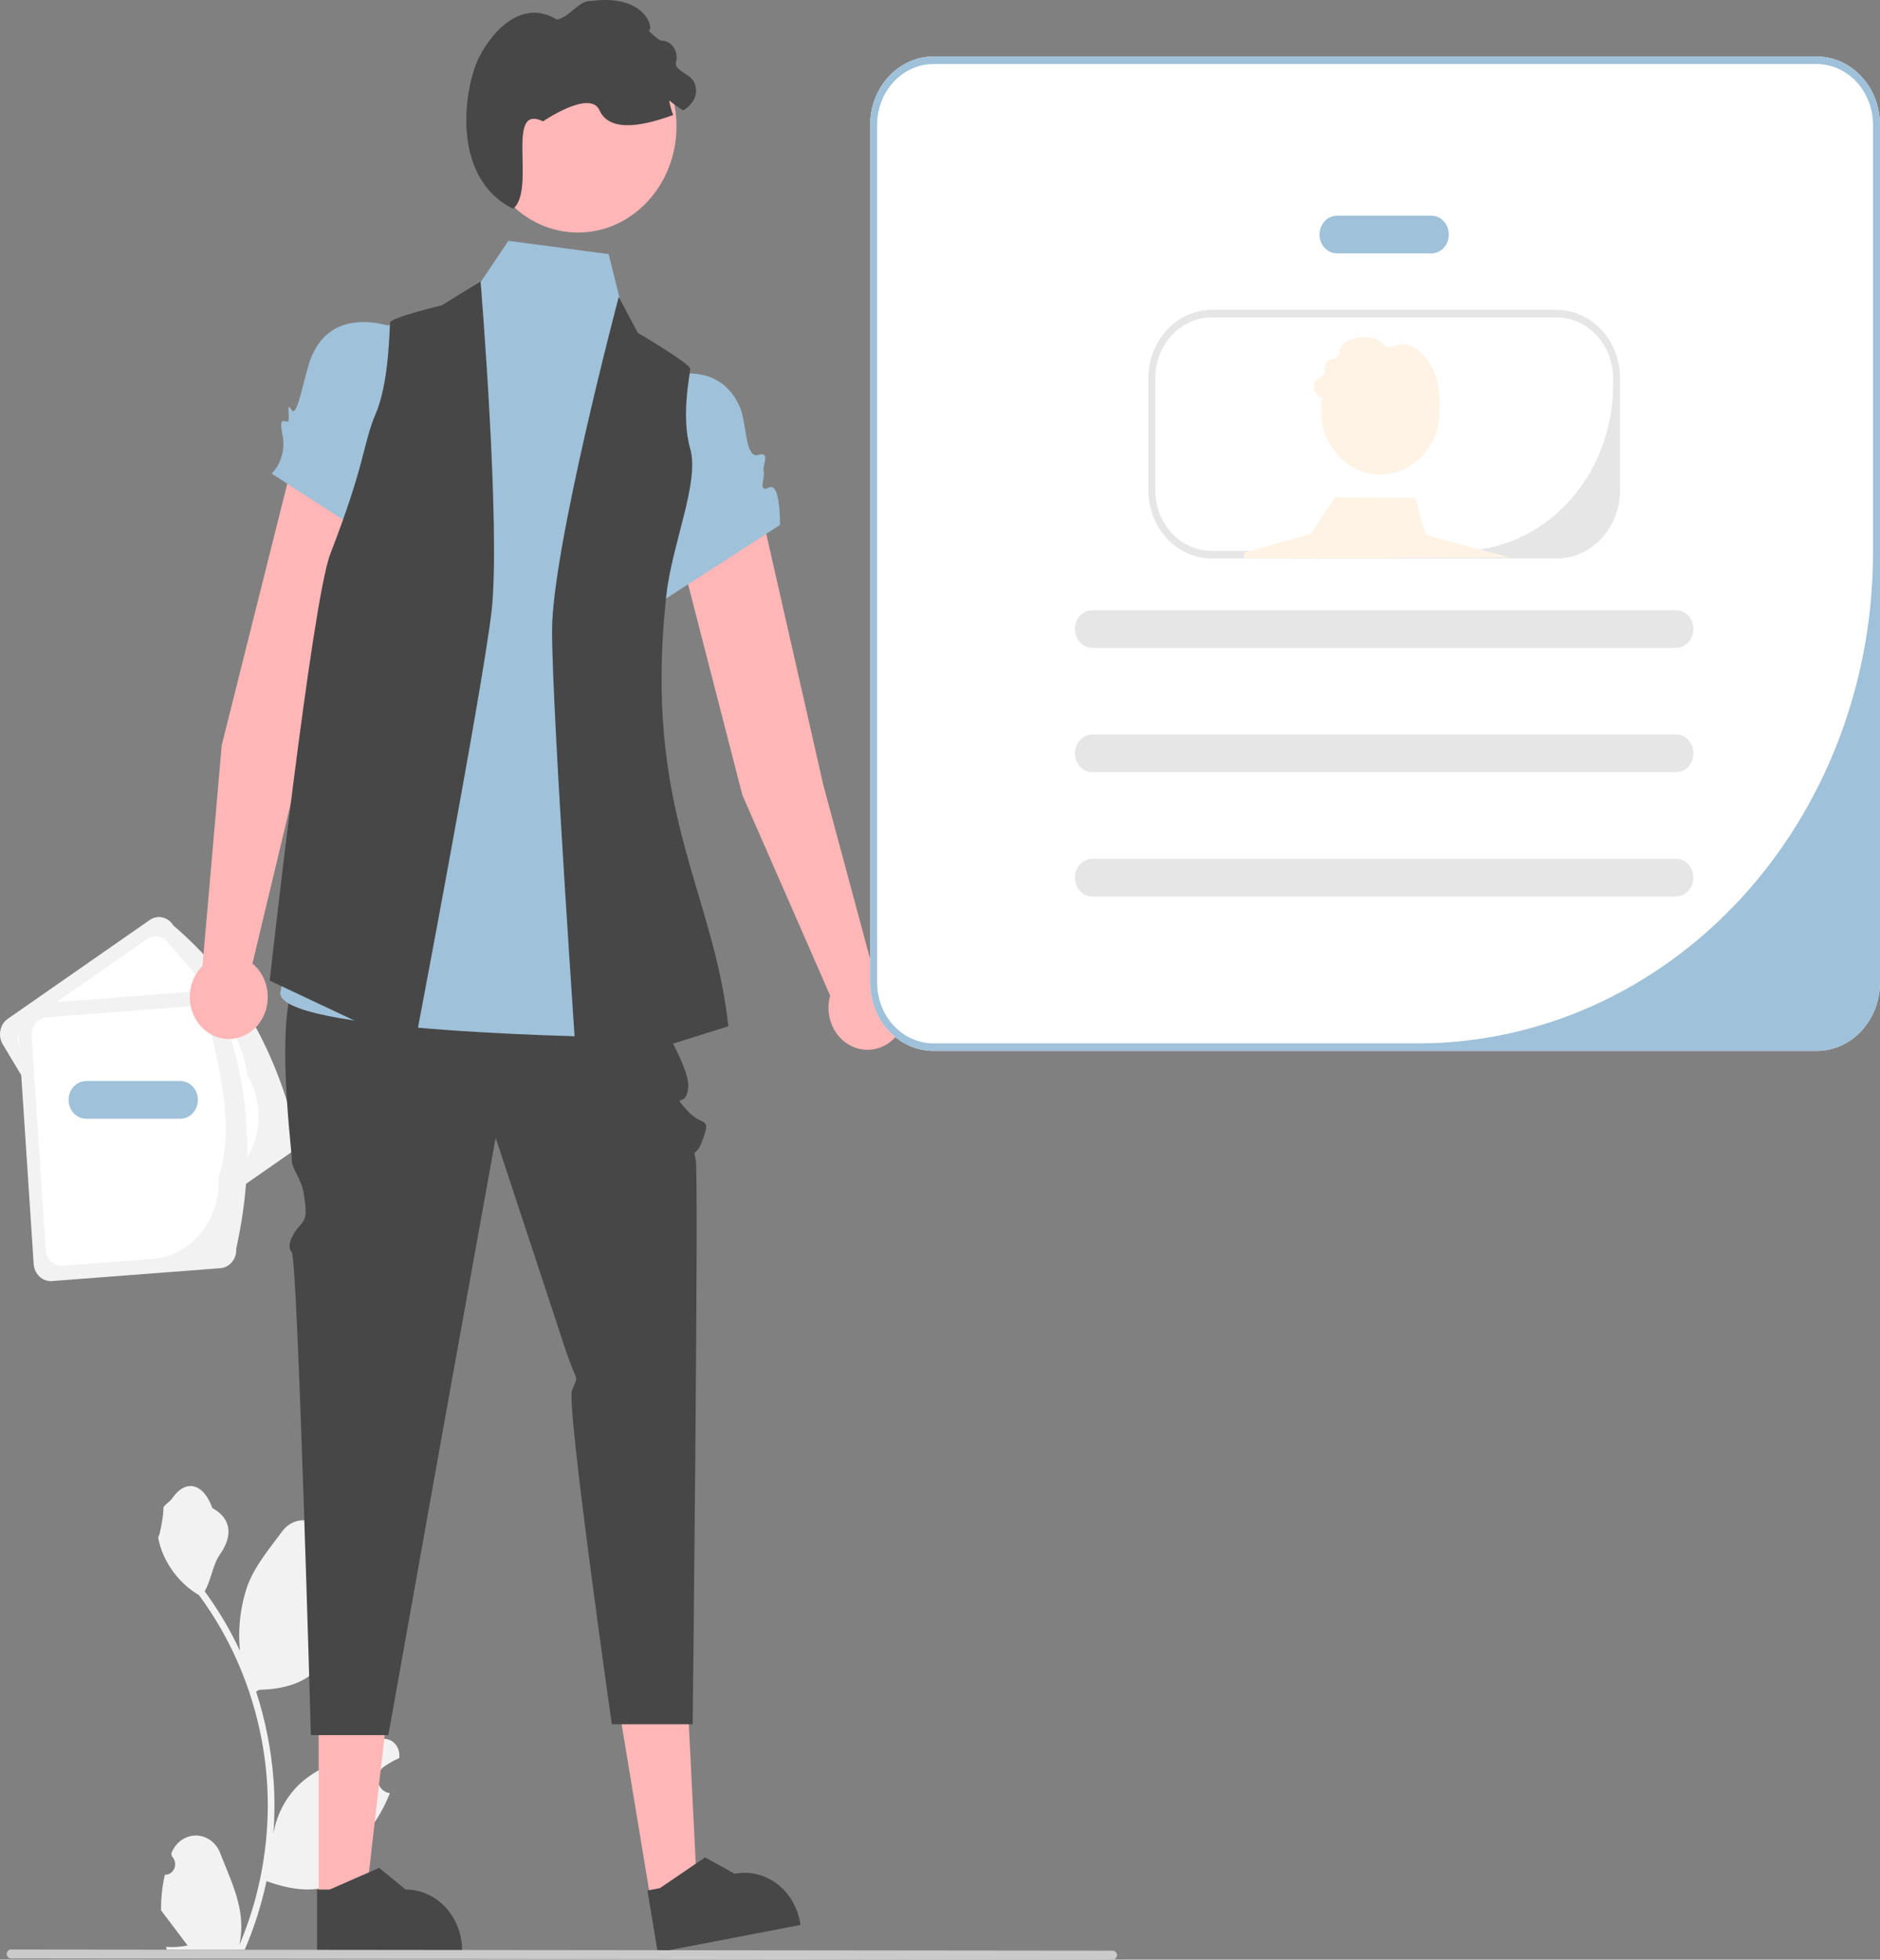 <svg width="308" height="321" viewBox="0 0 308 321" fill="none" xmlns="http://www.w3.org/2000/svg">
<rect x="0" y="0" width="308" height="321" fill="#808080" stroke="none"/>
<g clip-path="url(#clip0_1530_6289)">
<path d="M27.011 307.095C27.34 307.111 27.666 307.018 27.944 306.828C28.223 306.638 28.44 306.36 28.567 306.033C28.694 305.705 28.725 305.343 28.655 304.996C28.585 304.649 28.417 304.334 28.175 304.092L28.065 303.621C28.08 303.583 28.094 303.545 28.109 303.507C28.441 302.663 28.996 301.943 29.706 301.438C30.416 300.933 31.249 300.666 32.099 300.669C32.95 300.673 33.781 300.947 34.487 301.457C35.194 301.968 35.744 302.692 36.07 303.539C37.372 306.919 39.03 310.305 39.438 313.879C39.618 315.459 39.542 317.06 39.214 318.612C42.272 311.421 43.86 303.606 43.871 295.697C43.871 293.712 43.769 291.728 43.564 289.756C43.395 288.139 43.16 286.533 42.86 284.939C41.221 276.29 37.701 268.183 32.591 261.285C30.117 259.83 28.117 257.593 26.859 254.876C26.404 253.899 26.082 252.856 25.903 251.779C26.182 251.819 26.955 247.239 26.745 246.958C27.134 246.322 27.83 246.006 28.254 245.385C30.366 242.299 33.276 242.838 34.795 247.032C38.041 248.797 38.072 251.725 36.081 254.54C34.814 256.332 34.64 258.755 33.528 260.673C33.643 260.831 33.762 260.984 33.876 261.142C35.966 264.039 37.788 267.15 39.316 270.43C38.944 266.755 39.388 263.038 40.609 259.584C41.847 256.365 44.168 253.654 46.211 250.871C48.666 247.528 53.699 248.987 54.132 253.224C54.136 253.265 54.14 253.306 54.144 253.347C53.841 253.532 53.544 253.728 53.253 253.935C52.888 254.198 52.605 254.574 52.441 255.013C52.277 255.452 52.24 255.935 52.336 256.397C52.431 256.859 52.653 257.279 52.973 257.603C53.294 257.927 53.698 258.139 54.132 258.211L54.176 258.218C54.068 259.397 53.877 260.566 53.604 261.714C56.226 272.641 50.566 276.621 42.485 276.8C42.306 276.898 42.132 276.997 41.954 277.091C43.489 281.778 44.451 286.66 44.817 291.615C45.025 294.538 45.013 297.474 44.781 300.395L44.795 300.292C45.38 297.043 46.988 294.113 49.346 291.994C52.848 288.893 57.797 287.751 61.575 285.259C61.977 284.981 62.444 284.832 62.921 284.831C63.398 284.83 63.866 284.976 64.269 285.251C64.671 285.527 64.993 285.921 65.195 286.388C65.396 286.854 65.47 287.372 65.407 287.882C65.403 287.918 65.397 287.955 65.392 287.991C64.829 288.238 64.28 288.523 63.75 288.844C63.446 289.028 63.149 289.224 62.859 289.431C62.493 289.694 62.21 290.07 62.047 290.51C61.883 290.949 61.846 291.431 61.941 291.893C62.036 292.356 62.259 292.776 62.579 293.1C62.9 293.423 63.303 293.635 63.737 293.707L63.782 293.715C63.814 293.72 63.841 293.725 63.873 293.73C62.911 296.206 61.56 298.486 59.88 300.469C58.241 310.008 51.2 310.913 43.669 308.135H43.665C42.839 312.005 41.641 315.772 40.092 319.376H27.33C27.285 319.223 27.244 319.065 27.202 318.912C28.384 318.992 29.57 318.916 30.734 318.686C29.787 317.433 28.84 316.171 27.893 314.919C27.872 314.896 27.852 314.871 27.834 314.845C27.353 314.204 26.868 313.568 26.388 312.927L26.388 312.927C26.362 310.962 26.572 309.002 27.011 307.095Z" fill="#F2F2F2"/>
<path d="M48.276 184.782C44.893 171.545 38.584 160.272 28.398 151.6C27.995 150.928 27.361 150.457 26.636 150.289C25.911 150.121 25.153 150.269 24.53 150.702L1.279 166.882C0.657 167.317 0.219 168 0.063 168.781C-0.093 169.563 0.045 170.379 0.446 171.051L20.324 204.233C20.727 204.904 21.361 205.376 22.086 205.544C22.811 205.712 23.569 205.563 24.192 205.131L47.443 188.95C48.065 188.516 48.503 187.833 48.659 187.051C48.815 186.27 48.677 185.454 48.276 184.782Z" fill="#F2F2F2"/>
<path d="M40.488 176C39.616 169.007 34.249 161.858 27.709 154.668C27.331 154.039 26.738 153.598 26.059 153.44C25.38 153.283 24.67 153.422 24.086 153.827L4.104 167.733C3.521 168.14 3.112 168.779 2.965 169.511C2.819 170.243 2.948 171.008 3.324 171.637L21.013 201.165C21.391 201.793 21.984 202.235 22.663 202.392C23.342 202.55 24.052 202.411 24.636 202.005L37.014 193.391C39.611 191.579 41.436 188.73 42.087 185.47C42.739 182.21 42.163 178.804 40.488 176Z" fill="white"/>
<path d="M38.705 204.515C41.656 191.159 41.164 178.005 36.112 165.116C36.058 164.319 35.714 163.577 35.153 163.053C34.593 162.529 33.863 162.266 33.123 162.322L5.516 164.433C4.777 164.491 4.088 164.862 3.602 165.466C3.116 166.07 2.872 166.857 2.924 167.654L5.518 207.053C5.571 207.85 5.916 208.592 6.476 209.116C7.036 209.64 7.766 209.903 8.506 209.847L36.113 207.736C36.852 207.678 37.541 207.307 38.027 206.703C38.513 206.099 38.757 205.312 38.705 204.515Z" fill="#F2F2F2"/>
<path d="M35.804 192.777C38.165 186.196 36.656 177.144 34.136 167.448C34.087 166.701 33.764 166.006 33.239 165.516C32.714 165.025 32.031 164.779 31.338 164.831L7.612 166.646C6.919 166.699 6.275 167.047 5.819 167.613C5.364 168.178 5.136 168.915 5.184 169.662L7.492 204.722C7.542 205.468 7.865 206.163 8.39 206.654C8.914 207.144 9.598 207.391 10.291 207.338L24.988 206.214C28.075 205.975 30.947 204.425 32.974 201.906C35.002 199.387 36.02 196.104 35.804 192.777Z" fill="white"/>
<path d="M36.325 122.066L48.152 74.885C48.658 72.888 49.873 71.185 51.534 70.145C53.195 69.104 55.169 68.809 57.03 69.324C57.993 69.59 58.895 70.064 59.682 70.719C60.469 71.373 61.124 72.193 61.607 73.129C62.09 74.065 62.392 75.097 62.493 76.163C62.594 77.228 62.493 78.305 62.195 79.327L48.516 127.93L41.359 157.841C42.401 158.699 43.173 159.882 43.57 161.229C43.967 162.577 43.969 164.023 43.577 165.372C43.185 166.721 42.417 167.906 41.377 168.768C40.338 169.63 39.078 170.127 37.767 170.19C36.457 170.253 35.161 169.879 34.054 169.121C32.948 168.362 32.085 167.254 31.583 165.949C31.081 164.643 30.963 163.202 31.247 161.822C31.531 160.442 32.203 159.19 33.17 158.235L36.325 122.066Z" fill="#FFB6B6"/>
<path d="M121.619 130.228L109.49 83.136C108.982 81.139 109.222 79.007 110.159 77.2C111.097 75.392 112.656 74.055 114.5 73.475C115.454 73.175 116.455 73.088 117.441 73.219C118.428 73.35 119.379 73.695 120.238 74.235C121.096 74.775 121.843 75.498 122.434 76.359C123.025 77.221 123.446 78.203 123.674 79.246L134.881 128.579L142.863 158.246C144.166 158.412 145.389 159.006 146.368 159.947C147.346 160.888 148.032 162.131 148.332 163.507C148.632 164.883 148.532 166.326 148.045 167.638C147.558 168.951 146.708 170.07 145.611 170.844C144.513 171.617 143.221 172.008 141.91 171.963C140.6 171.918 139.333 171.439 138.284 170.591C137.235 169.743 136.453 168.568 136.045 167.224C135.637 165.881 135.622 164.435 136.003 163.082L121.619 130.228Z" fill="#FFB6B6"/>
<path d="M52.212 311.121L59.941 311.121L63.618 278.991L52.211 278.992L52.212 311.121Z" fill="#FFB6B6"/>
<path d="M51.94 319.811L75.707 319.81V319.486C75.706 316.842 74.732 314.306 72.997 312.436C71.262 310.567 68.909 309.516 66.456 309.516L62.114 305.966L54.015 309.517L51.94 309.517L51.94 319.811Z" fill="#474747"/>
<path d="M106.6 311.205L114.209 309.742L112.596 277.415L101.366 279.574L106.6 311.205Z" fill="#FFB6B6"/>
<path d="M107.748 319.811L131.145 315.314L131.092 314.995C130.661 312.392 129.289 310.08 127.277 308.567C125.264 307.055 122.777 306.466 120.362 306.93L115.509 304.256L108.113 309.284L106.071 309.676L107.748 319.811Z" fill="#474747"/>
<path d="M105.847 163.393C105.847 163.393 113.05 174.389 112.756 178.079C112.463 181.769 109.919 178.825 112.463 181.769C115.006 184.713 116.488 182.738 115.239 186.375C113.989 190.011 113.48 187.656 113.989 190.011C114.498 192.366 113.48 282.443 113.48 282.443H100.235C100.235 282.443 92.766 230.212 93.711 227.774C94.657 225.335 94.635 226.397 93.628 223.806C92.622 221.214 91.674 218.132 91.674 218.132L81.205 186.375L73.129 231.088L63.623 284.22H50.93C50.93 284.22 48.757 206.088 47.796 205.115C46.835 204.141 47.985 201.953 49.19 200.692C50.396 199.431 50.156 198.151 49.767 195.553C49.379 192.955 47.739 191.506 47.796 189.876C47.852 188.245 44.291 162.341 49.887 158.22C55.484 154.099 105.847 163.393 105.847 163.393Z" fill="#474747"/>
<path d="M61.56 53.865L76.376 49.727L83.292 39.446L99.716 41.622L103.212 55.645L114.905 62.961C93.945 63.096 105.233 128.545 102.152 132.768C99.645 136.204 114.665 144.379 109.958 149.594C105.25 154.809 106.991 152.722 108.083 158.4C109.175 164.077 117.138 170.086 108.083 170.026C99.028 169.966 44.387 169.125 45.949 162.394C47.51 155.664 47.485 157.373 49.839 153.153C52.193 148.933 53.777 151.292 52.985 145.065C52.193 138.838 54.766 134.021 52.974 131.266C50.223 127.036 52.995 96.505 55.589 97.32L61.56 53.865Z" fill="#9FC1D9"/>
<path d="M65.79 54.083C65.79 54.083 54.952 49.121 51.05 58.375C49.803 61.331 48.753 68.755 47.742 67.109C46.731 65.462 47.706 69.072 47.08 69.076C46.522 69.08 45.662 68.106 46.312 71.462C46.515 72.563 46.457 73.701 46.142 74.771C45.826 75.841 45.265 76.808 44.51 77.581L63.346 89.74L65.79 54.083Z" fill="#9FC1D9"/>
<path d="M106.51 62.496C106.51 62.496 117.347 57.534 121.25 66.788C122.348 69.391 122.075 75.174 124.212 74.525C126.35 73.876 124.832 76.322 125.114 77.172C125.429 78.119 124.057 80.799 125.984 79.861C127.911 78.923 127.79 85.994 127.79 85.994L108.954 98.153L106.51 62.496Z" fill="#9FC1D9"/>
<path d="M101.371 48.636L104.493 54.525C104.493 54.525 113.08 59.573 113.08 60.414C113.08 61.256 111.518 68.125 113.08 73.524C114.641 78.923 110.1 89.077 109.177 97.432C105.274 132.767 116.88 145.606 119.324 168.103L94.555 175.9C94.555 175.9 90.443 116.782 90.443 103.321C90.443 89.86 101.371 48.636 101.371 48.636Z" fill="#474747"/>
<path d="M78.735 46.112L72.354 50.024C72.354 50.024 64.003 52.008 63.904 52.843C63.804 53.677 63.774 62.545 61.586 67.685C59.398 72.825 60.001 75.558 54.108 90.752C51.096 98.516 44.184 160.629 44.184 160.629L67.826 171.772C67.826 171.772 78.911 113.705 80.506 100.355C82.101 87.004 78.735 46.112 78.735 46.112Z" fill="#474747"/>
<path d="M94.689 38.091C85.776 38.091 78.549 30.302 78.549 20.695C78.549 11.088 85.776 3.299 94.689 3.299C103.603 3.299 110.83 11.088 110.83 20.695C110.83 30.302 103.603 38.091 94.689 38.091Z" fill="#FFB6B6"/>
<path d="M84.068 34.211C87.883 30.997 82.668 16.857 88.968 19.875C88.968 19.875 96.668 14.594 98.216 18.064C100.007 22.083 106.378 20.26 110.291 18.841C109.984 18.071 109.765 17.262 109.64 16.434C110.363 17.048 111.128 17.6 111.929 18.087C112.467 17.777 112.943 17.357 113.33 16.849C113.711 16.378 113.95 15.792 114.014 15.171C114.078 14.549 113.964 13.921 113.687 13.371C113.036 12.292 111.691 11.96 110.9 11.002C110.809 10.867 110.749 10.711 110.726 10.546C110.704 10.38 110.718 10.212 110.769 10.054C110.863 9.669 110.878 9.265 110.811 8.873C110.744 8.481 110.598 8.11 110.382 7.785C110.167 7.461 109.888 7.192 109.565 6.997C109.243 6.802 108.884 6.687 108.515 6.659C108.367 6.663 108.219 6.629 108.086 6.558C107.422 6.12 106.809 5.598 106.259 5.004C107.176 5.049 106.055 -1.002 96.963 0.144C94.673 0.054 93.478 2.775 91.224 3.205C85.76 -0.16 80.882 4.694 78.509 9.334C76.136 13.975 73.567 28.929 84.068 34.211Z" fill="#474747"/>
<path d="M152.936 9.255H297.615C300.368 9.258 303.007 10.437 304.954 12.534C306.901 14.631 307.996 17.475 308 20.442V160.954C307.996 163.921 306.901 166.765 304.954 168.864C303.008 170.962 300.369 172.142 297.615 172.146H152.936C150.183 172.142 147.545 170.961 145.599 168.863C143.653 166.765 142.559 163.92 142.557 160.954V20.442C142.559 17.476 143.654 14.632 145.6 12.534C147.545 10.437 150.184 9.258 152.936 9.255Z" fill="white"/>
<path d="M219.042 41.505H234.499C235.258 41.505 235.986 41.18 236.522 40.601C237.059 40.023 237.361 39.238 237.361 38.42C237.361 37.602 237.059 36.817 236.522 36.238C235.986 35.66 235.258 35.335 234.499 35.335H219.042C218.283 35.335 217.555 35.66 217.018 36.238C216.481 36.817 216.18 37.602 216.18 38.42C216.18 39.238 216.481 40.023 217.018 40.601C217.555 41.18 218.283 41.505 219.042 41.505Z" fill="#9FC1D9"/>
<path d="M14.098 183.252H29.555C30.314 183.252 31.042 182.927 31.579 182.349C32.116 181.77 32.417 180.986 32.417 180.167C32.417 179.349 32.116 178.564 31.579 177.986C31.042 177.407 30.314 177.082 29.555 177.082H14.098C13.339 177.082 12.611 177.407 12.075 177.986C11.538 178.564 11.236 179.349 11.236 180.167C11.236 180.986 11.538 181.77 12.075 182.349C12.611 182.927 13.339 183.252 14.098 183.252Z" fill="#9FC1D9"/>
<path d="M178.969 106.126H274.571C275.33 106.126 276.058 105.801 276.595 105.222C277.132 104.644 277.434 103.859 277.434 103.041C277.434 102.223 277.132 101.438 276.595 100.859C276.058 100.281 275.33 99.956 274.571 99.956H178.969C178.21 99.956 177.482 100.281 176.945 100.859C176.408 101.438 176.107 102.223 176.107 103.041C176.107 103.859 176.408 104.644 176.945 105.222C177.482 105.801 178.21 106.126 178.969 106.126Z" fill="#E6E6E6"/>
<path d="M178.969 126.487H274.571C275.33 126.487 276.058 126.162 276.595 125.584C277.132 125.005 277.434 124.22 277.434 123.402C277.434 122.584 277.132 121.799 276.595 121.221C276.058 120.642 275.33 120.317 274.571 120.317H178.969C178.21 120.317 177.482 120.642 176.945 121.221C176.408 121.799 176.107 122.584 176.107 123.402C176.107 124.22 176.408 125.005 176.945 125.584C177.482 126.162 178.21 126.487 178.969 126.487Z" fill="#E6E6E6"/>
<path d="M178.969 146.849H274.571C275.33 146.849 276.058 146.524 276.595 145.945C277.132 145.367 277.434 144.582 277.434 143.764C277.434 142.946 277.132 142.161 276.595 141.582C276.058 141.004 275.33 140.679 274.571 140.679H178.969C178.21 140.679 177.482 141.004 176.945 141.582C176.408 142.161 176.107 142.946 176.107 143.764C176.107 144.582 176.408 145.367 176.945 145.945C177.482 146.524 178.21 146.849 178.969 146.849Z" fill="#E6E6E6"/>
<path d="M198.51 50.761H255.03C257.782 50.764 260.421 51.943 262.368 54.04C264.315 56.137 265.41 58.981 265.414 61.948V80.292C265.41 83.259 264.315 86.103 262.369 88.202C260.422 90.3 257.783 91.48 255.03 91.484H198.51C195.757 91.48 193.119 90.299 191.173 88.201C189.227 86.103 188.133 83.258 188.131 80.292V61.948C188.133 58.982 189.228 56.138 191.174 54.041C193.119 51.944 195.758 50.764 198.51 50.761ZM189.276 80.292C189.276 82.933 190.249 85.466 191.982 87.333C193.715 89.201 196.065 90.25 198.516 90.25H239.088C245.766 90.25 252.171 87.391 256.894 82.301C261.616 77.211 264.269 70.308 264.269 63.11V61.948C264.265 59.309 263.29 56.779 261.558 54.913C259.826 53.047 257.478 51.998 255.03 51.995H198.51C196.062 51.998 193.714 53.048 191.983 54.914C190.252 56.779 189.279 59.309 189.276 61.948V80.292Z" fill="#E6E6E6"/>
<path d="M226.137 77.743C220.762 77.743 216.405 73.047 216.405 67.254C216.405 61.461 220.762 56.765 226.137 56.765C231.512 56.765 235.869 61.461 235.869 67.254C235.869 73.047 231.512 77.743 226.137 77.743Z" fill="#FFF3E6"/>
<path d="M203.748 91.484L247.318 91.318L233.579 87.616L231.867 81.526L218.695 81.446L214.751 87.468L204.79 90.25L203.885 90.503L203.748 91.484Z" fill="#FFF3E6"/>
<path d="M231.668 73.951C229.58 72.192 232.435 64.452 228.986 66.104C228.986 66.104 224.771 63.213 223.924 65.113C222.943 67.313 219.456 66.315 217.314 65.538C217.482 65.117 217.602 64.674 217.67 64.221C217.275 64.557 216.856 64.859 216.417 65.125C216.123 64.956 215.863 64.726 215.651 64.448C215.442 64.19 215.311 63.87 215.276 63.529C215.241 63.189 215.304 62.845 215.455 62.544C215.812 61.953 216.547 61.772 216.98 61.247C217.031 61.173 217.063 61.088 217.076 60.997C217.088 60.907 217.08 60.815 217.052 60.728C217.001 60.517 216.993 60.297 217.03 60.082C217.066 59.867 217.146 59.664 217.264 59.487C217.382 59.309 217.535 59.162 217.711 59.055C217.888 58.949 218.084 58.885 218.286 58.87C218.367 58.873 218.448 58.853 218.521 58.815C218.884 58.575 219.22 58.289 219.521 57.964C219.019 57.989 219.633 54.677 224.61 55.304C225.863 55.255 226.517 56.744 227.751 56.98C230.742 55.137 233.412 57.795 234.711 60.335C236.01 62.874 237.416 71.06 231.668 73.951Z" fill="#FFF3E6"/>
<path d="M152.936 9.255H297.615C300.368 9.258 303.007 10.437 304.954 12.534C306.901 14.631 307.996 17.475 308 20.442V160.954C307.996 163.921 306.901 166.765 304.954 168.864C303.008 170.962 300.369 172.142 297.615 172.146H152.936C150.183 172.142 147.545 170.961 145.599 168.863C143.653 166.765 142.559 163.92 142.557 160.954V20.442C142.559 17.476 143.654 14.632 145.6 12.534C147.545 10.437 150.184 9.258 152.936 9.255ZM143.702 160.954C143.702 163.595 144.675 166.128 146.408 167.995C148.141 169.863 150.491 170.912 152.941 170.912H232.319C242.108 170.912 251.8 168.834 260.843 164.797C269.886 160.76 278.103 154.842 285.024 147.382C291.945 139.923 297.436 131.066 301.181 121.32C304.927 111.573 306.855 101.127 306.855 90.577V20.442C306.851 17.802 305.876 15.272 304.144 13.407C302.412 11.541 300.064 10.492 297.615 10.489H152.936C150.488 10.492 148.14 11.541 146.409 13.407C144.678 15.273 143.704 17.803 143.702 20.442V160.954Z" fill="#9FC1D9"/>
<path d="M1.783 320.81L182.315 321C182.495 320.999 182.668 320.921 182.795 320.783C182.922 320.646 182.993 320.46 182.993 320.265C182.993 320.071 182.922 319.885 182.795 319.747C182.668 319.609 182.495 319.532 182.315 319.531L1.783 319.341C1.603 319.342 1.43 319.42 1.303 319.558C1.176 319.695 1.105 319.882 1.105 320.076C1.105 320.27 1.176 320.456 1.303 320.594C1.43 320.732 1.603 320.809 1.783 320.81Z" fill="#CACACA"/>
</g>
<defs>
<clipPath id="clip0_1530_6289">
<rect width="308" height="321" fill="white" transform="matrix(-1 0 0 1 308 0)"/>
</clipPath>
</defs>
</svg>
